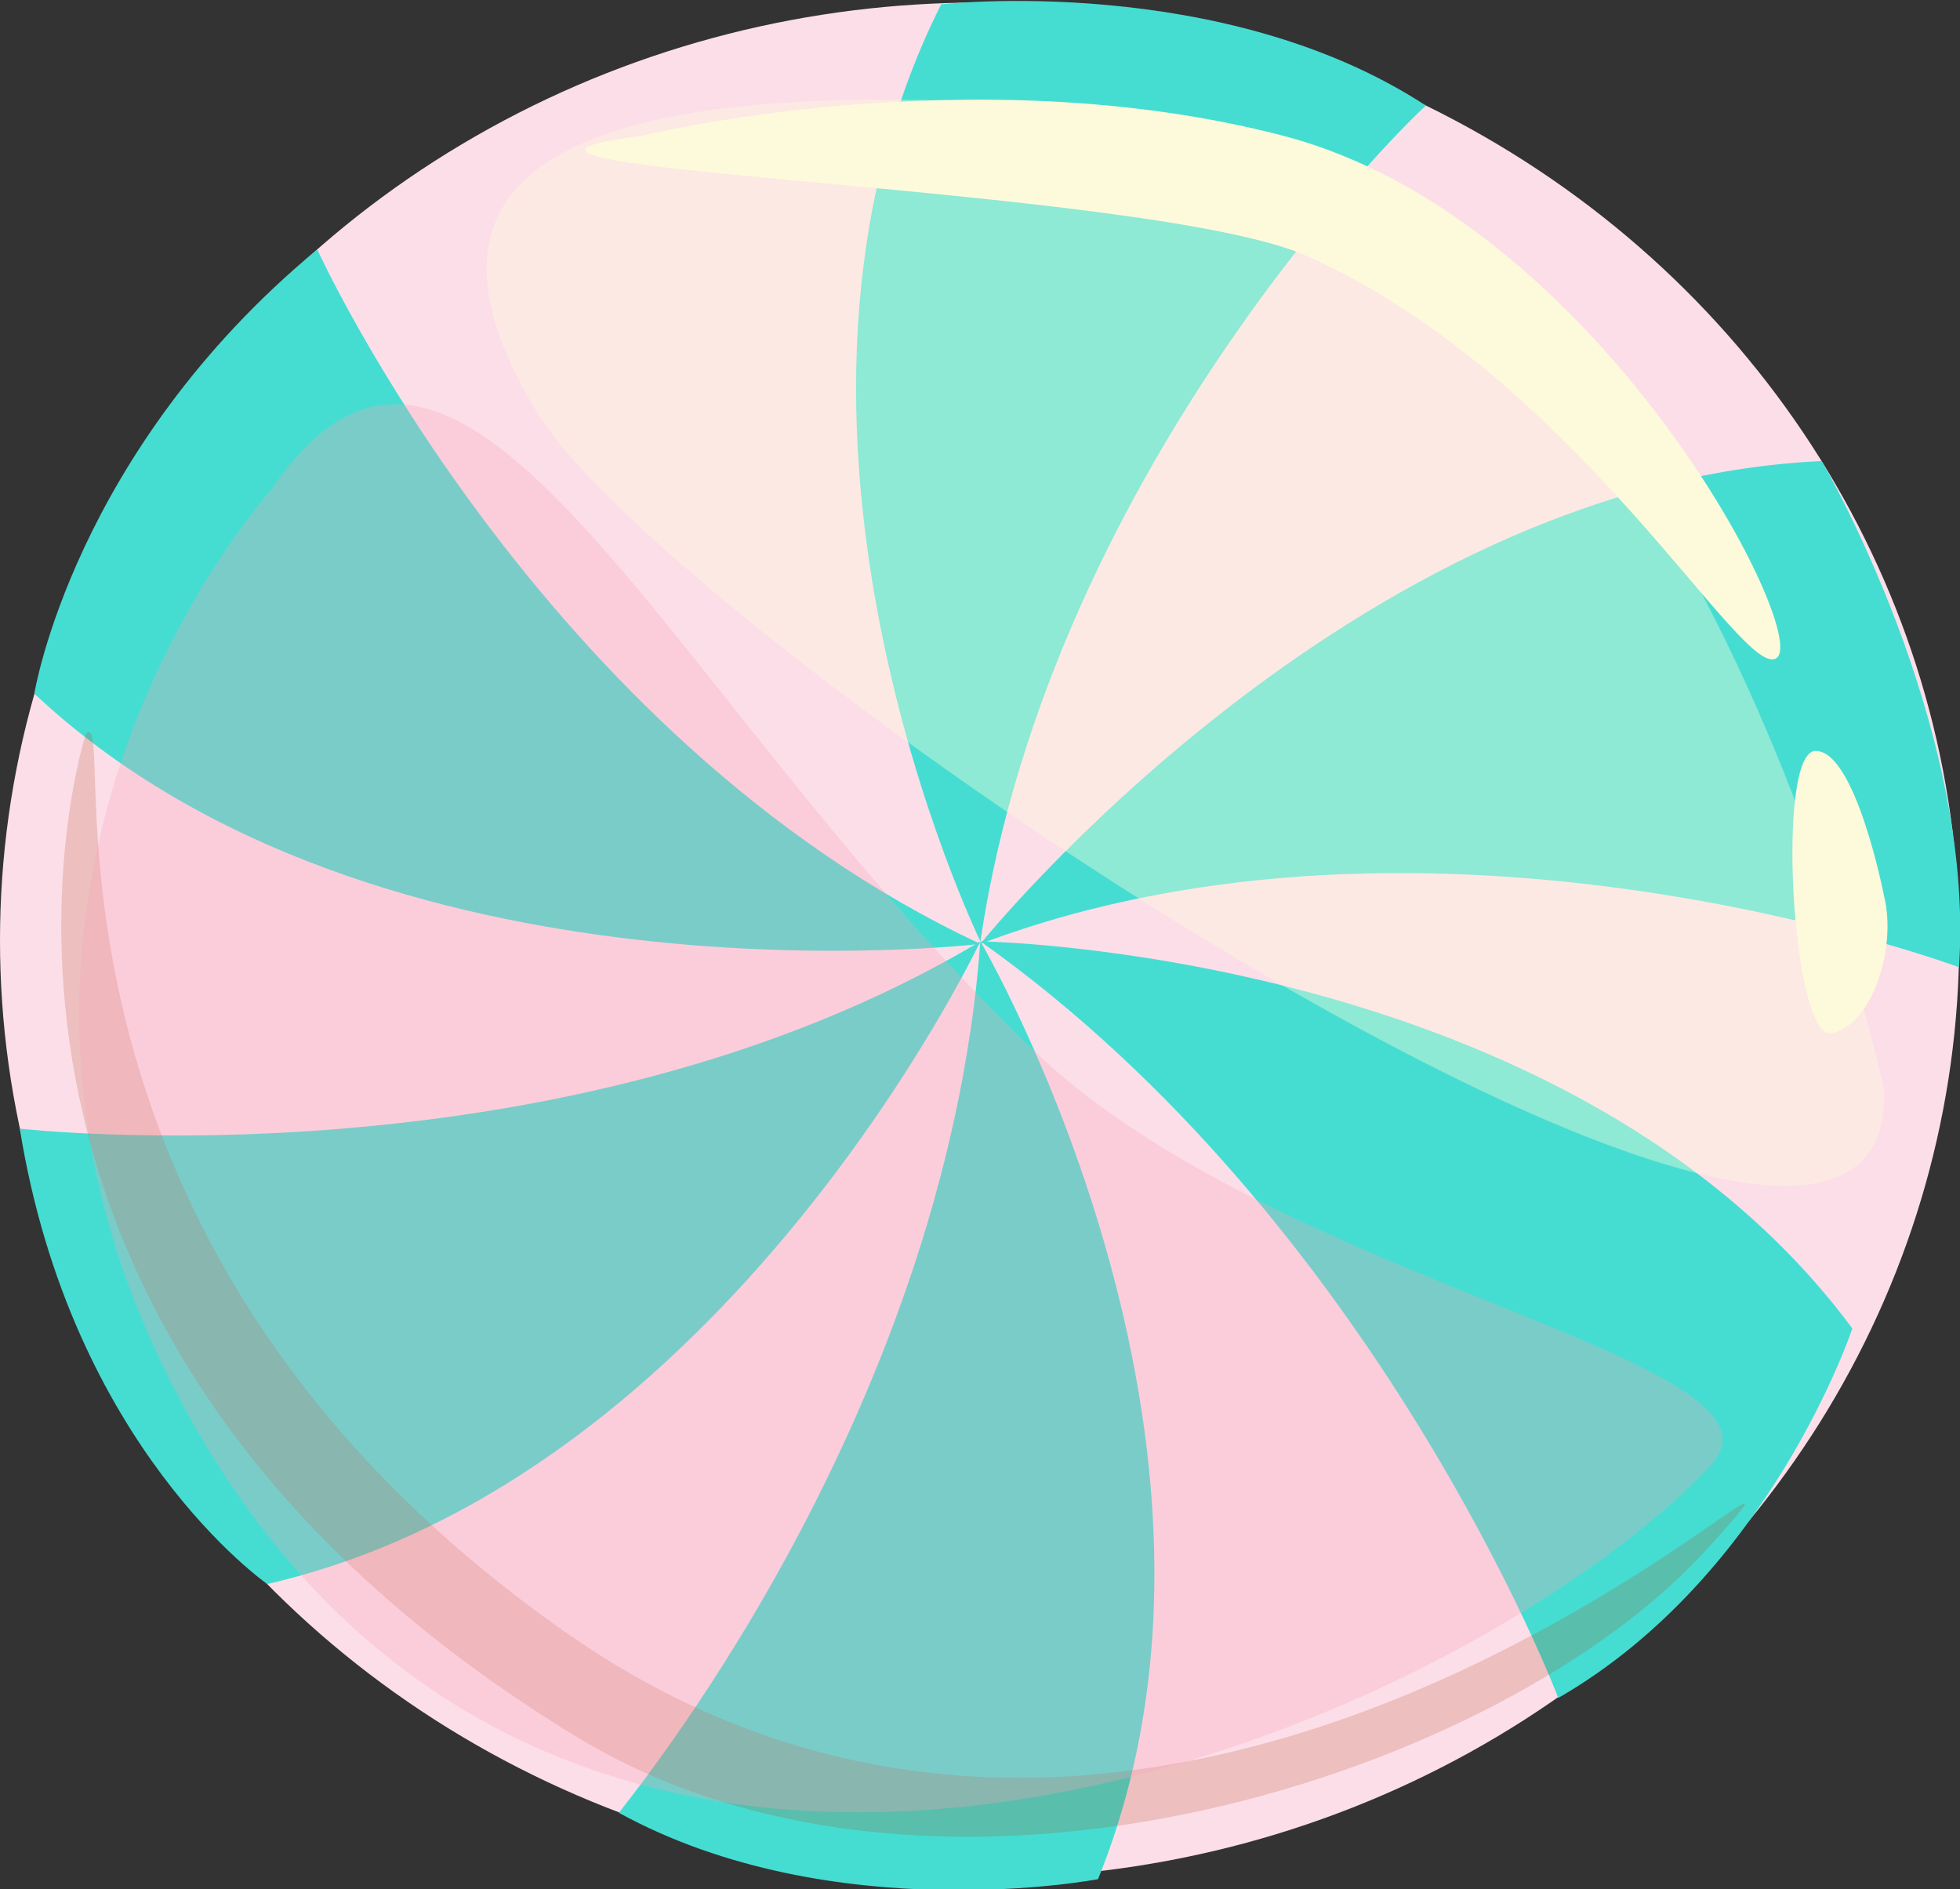 <svg xmlns="http://www.w3.org/2000/svg" viewBox="0 0 99.96 96.33"><rect x="0" y="0" width="99.96" height="96.33" fill="#333333" stroke="none"/><defs><style>.cls-1{fill:#fcdee9;}.cls-2{fill:#45ddd2;}.cls-3{fill:#af4119;opacity:0.2;}.cls-4,.cls-6{fill:#fdfadb;}.cls-4{opacity:0.4;}.cls-5{fill:#f7a4b4;opacity:0.3;}</style></defs><title>자산 7</title><g id="레이어_2" data-name="레이어 2"><g id="OBJECTS"><ellipse class="cls-1" cx="49.96" cy="47.95" rx="49.96" ry="47.82"/><path class="cls-2" d="M50,48s-12.82-26.3-2-47.78c0,0,14.32-1.63,24.73,5.17C72.65,5.34,53.65,23.41,50,48Z"/><path class="cls-2" d="M50,48.13S68.91,24.6,92.91,23.51c0,0,7.84,13.4,7,25.81C99.9,49.32,73.2,39.36,50,48.13Z"/><path class="cls-2" d="M50,48s30.16.43,44.47,19.74c0,0-4.19,12.62-15,18.84C79.47,86.53,70.19,62.31,50,48Z"/><path class="cls-2" d="M50,48S37.05,75.4,13.63,80.77c0,0-10-6.93-12.62-23.22C1,57.55,28.69,60.72,50,48Z"/><path class="cls-2" d="M50,48.13S19.28,51.81,1.75,35.37c0,0,2-12.35,14.43-22.65C16.18,12.72,27.51,37.62,50,48.13Z"/><path class="cls-2" d="M50,48s15,25.57,6,47.82c0,0-13.53,2.59-24.43-3.38C31.49,92.39,48.18,72.7,50,48Z"/><path class="cls-3" d="M4.38,37.41s-9.72,29.91,24.94,51.1c18.59,11.37,47.41,2,57.84-9.63S61.78,106.14,29,83.34C-.2,63,6.2,35.67,4.38,37.41Z"/><path class="cls-4" d="M96.07,55.49S86.08,8.13,56.9,5.64,20.14,9.09,27.37,21,97.12,74.7,96.07,55.49Z"/><path class="cls-5" d="M13.81,25s-19,21-4,47.52c19.72,35,64.39,15.92,77.39,2.26,5.18-5.44-21.93-9.2-34.42-21.16C33.86,35.52,23.73,10.37,13.81,25Z"/><path class="cls-6" d="M32.7,6.93s16.86-4.16,32.77,0S92.32,32.2,90.62,33.54s-10-14.2-23.92-20.47C58.61,9.43,19,8.7,32.7,6.93Z"/><path class="cls-6" d="M96.08,45.66s-1.44-7.39-3.49-7.37-1.19,14.74.8,14.4S96.78,48.45,96.08,45.66Z"/></g></g></svg>